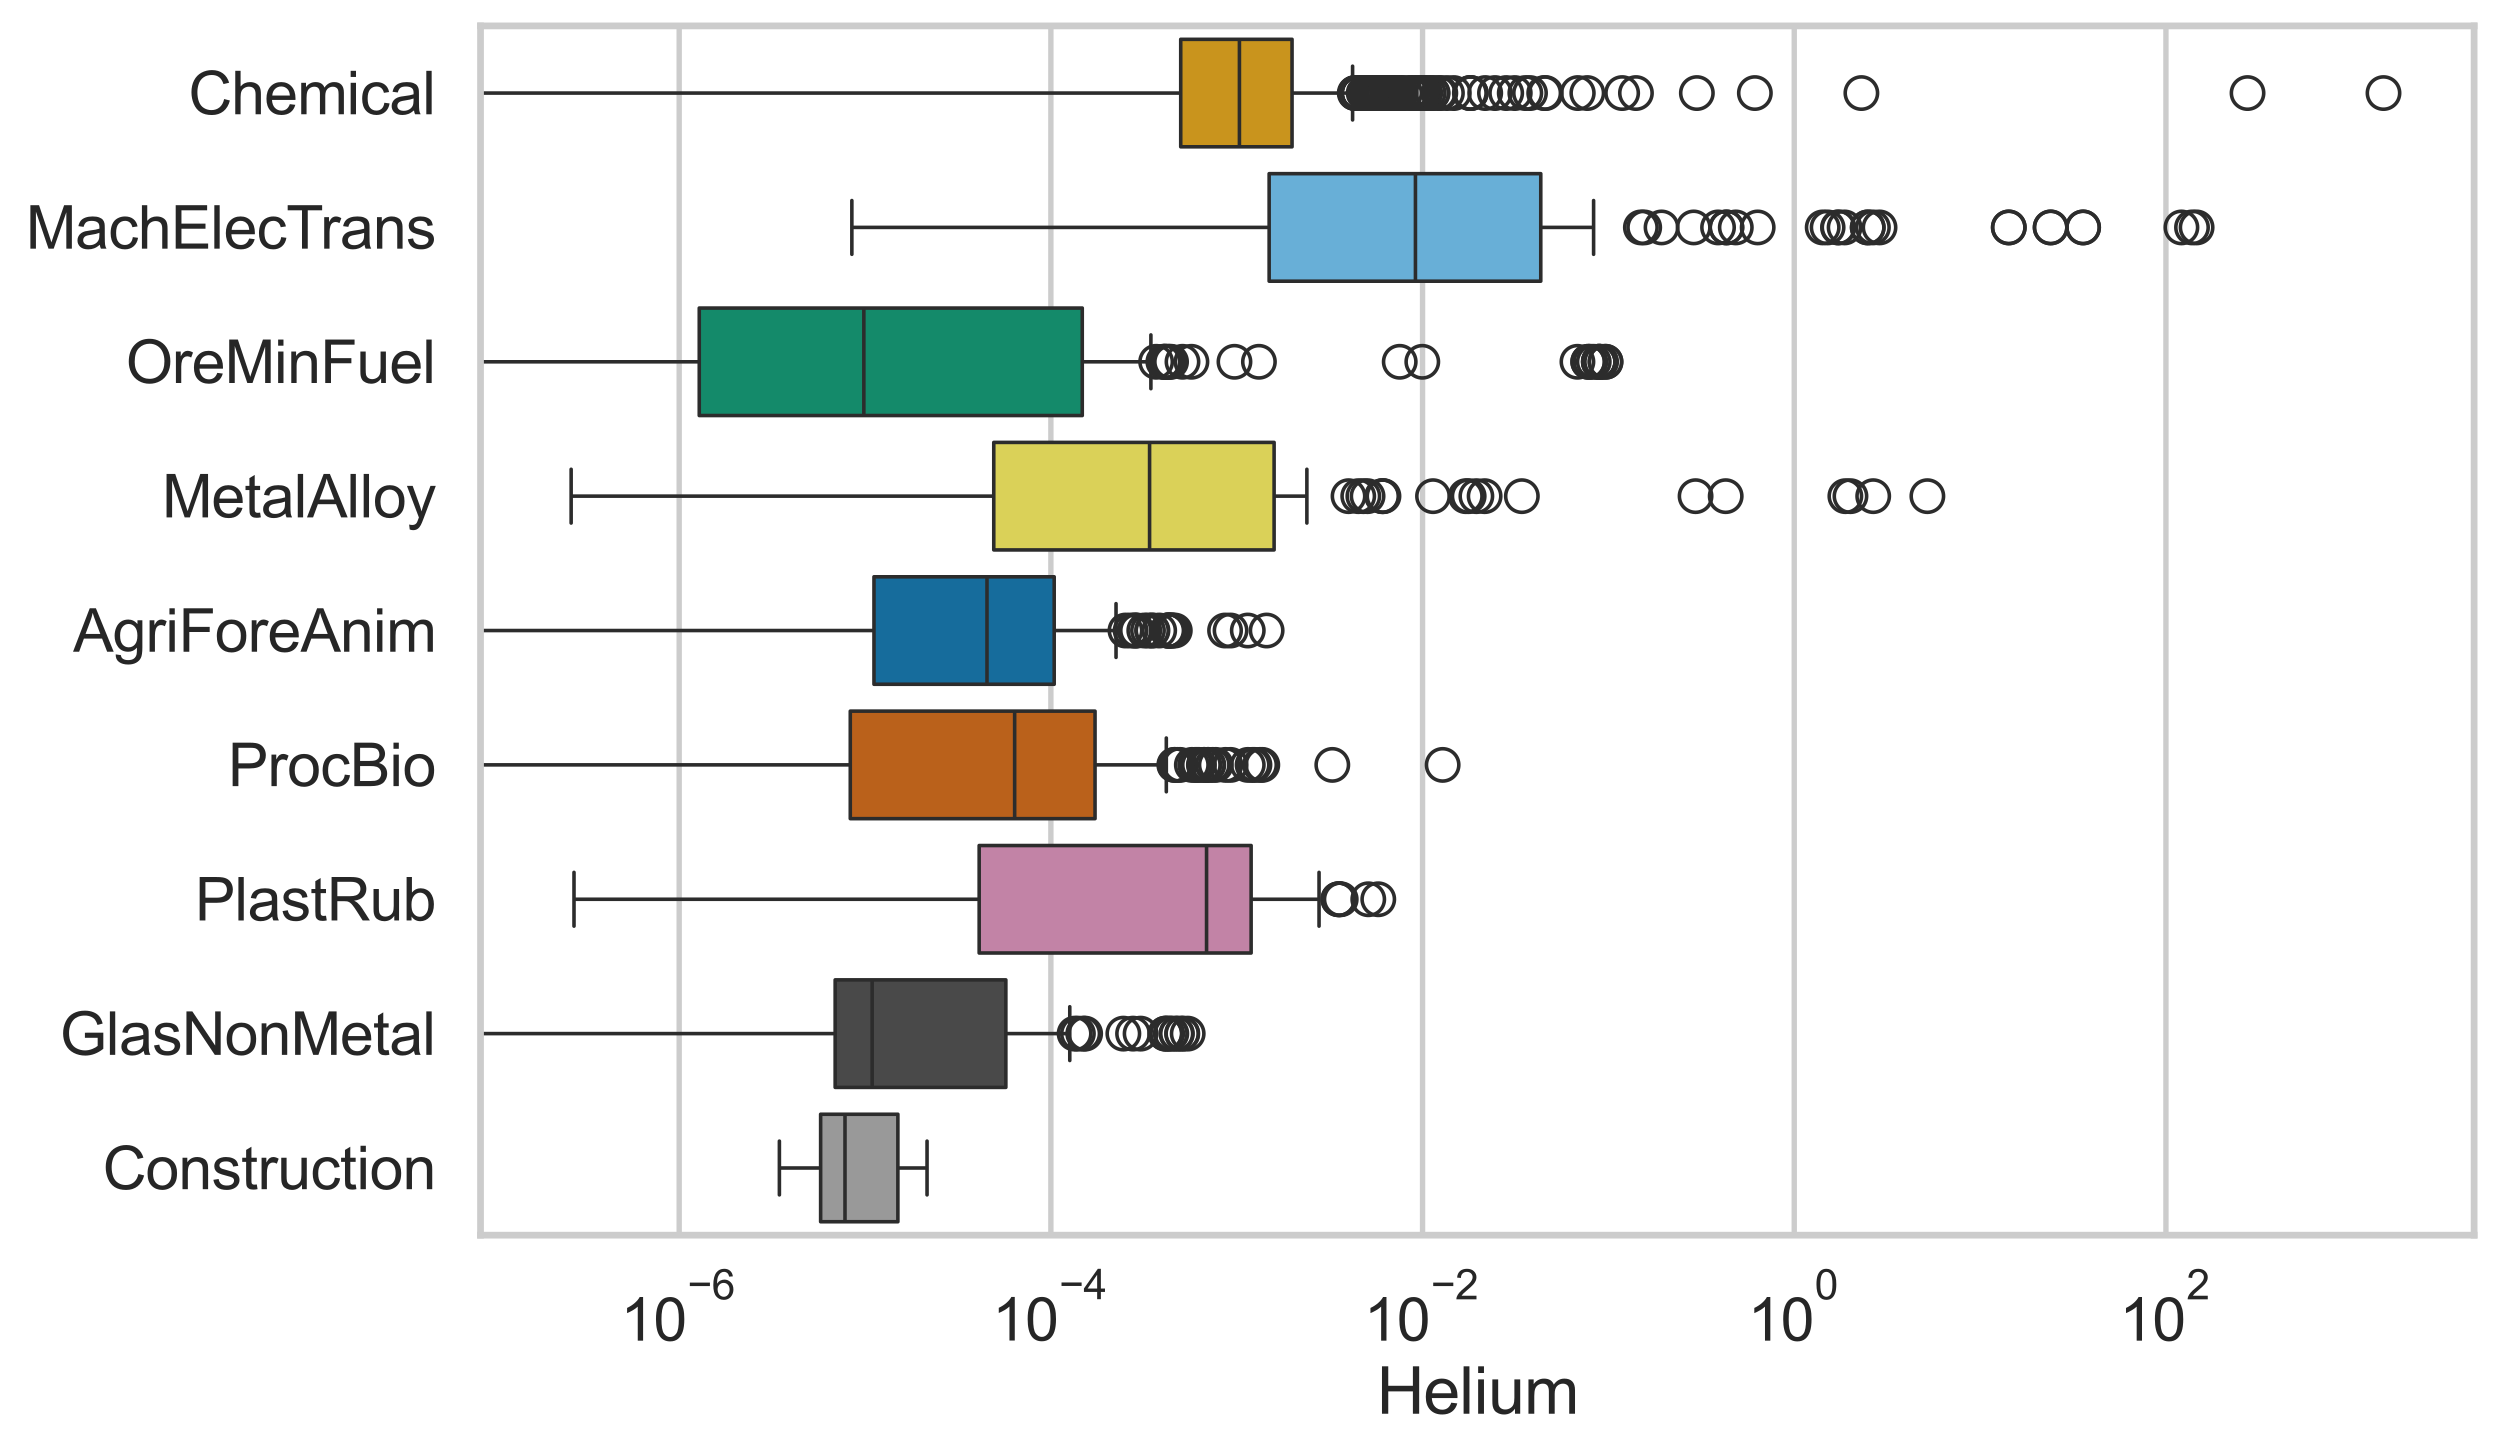 <?xml version="1.0" encoding="utf-8" standalone="no"?>
<!DOCTYPE svg PUBLIC "-//W3C//DTD SVG 1.1//EN"
  "http://www.w3.org/Graphics/SVG/1.1/DTD/svg11.dtd">
<svg xmlns:xlink="http://www.w3.org/1999/xlink" width="695.577pt" height="404.121pt" viewBox="0 0 695.577 404.121" xmlns="http://www.w3.org/2000/svg" version="1.1">
 <defs>
  <style type="text/css">*{stroke-linejoin: round; stroke-linecap: butt}</style>
 </defs>
 <g id="figure_1">
  <g id="patch_1">
   <path d="M 0 404.121 
L 695.577 404.121 
L 695.577 0 
L 0 0 
z
" style="fill: #ffffff"/>
  </g>
  <g id="axes_1">
   <g id="patch_2">
    <path d="M 133.697 343.665 
L 688.377 343.665 
L 688.377 7.2 
L 133.697 7.2 
z
" style="fill: #ffffff"/>
   </g>
   <g id="matplotlib.axis_1">
    <g id="xtick_1">
     <g id="line2d_1">
      <path d="M 188.969 343.665 
L 188.969 7.2 
" clip-path="url(#p5f03495943)" style="fill: none; stroke: #cccccc; stroke-width: 1.5; stroke-linecap: round"/>
     </g>
     <g id="text_1">
      <!-- $\mathdefault{10^{-6}}$ -->
      <g style="fill: #262626" transform="translate(172.634 373.18) scale(0.165 -0.165)">
       <defs>
        <path id="ArialMT-31" d="M 2384 0 
L 1822 0 
L 1822 3584 
Q 1619 3391 1289 3197 
Q 959 3003 697 2906 
L 697 3450 
Q 1169 3672 1522 3987 
Q 1875 4303 2022 4600 
L 2384 4600 
L 2384 0 
z
" transform="scale(0.016)"/>
        <path id="ArialMT-30" d="M 266 2259 
Q 266 3072 433 3567 
Q 600 4063 929 4331 
Q 1259 4600 1759 4600 
Q 2128 4600 2406 4451 
Q 2684 4303 2865 4023 
Q 3047 3744 3150 3342 
Q 3253 2941 3253 2259 
Q 3253 1453 3087 958 
Q 2922 463 2592 192 
Q 2263 -78 1759 -78 
Q 1097 -78 719 397 
Q 266 969 266 2259 
z
M 844 2259 
Q 844 1131 1108 757 
Q 1372 384 1759 384 
Q 2147 384 2411 759 
Q 2675 1134 2675 2259 
Q 2675 3391 2411 3762 
Q 2147 4134 1753 4134 
Q 1366 4134 1134 3806 
Q 844 3388 844 2259 
z
" transform="scale(0.016)"/>
        <path id="ArialMT-2212" d="M 3381 1997 
L 356 1997 
L 356 2522 
L 3381 2522 
L 3381 1997 
z
" transform="scale(0.016)"/>
        <path id="ArialMT-36" d="M 3184 3459 
L 2625 3416 
Q 2550 3747 2413 3897 
Q 2184 4138 1850 4138 
Q 1581 4138 1378 3988 
Q 1113 3794 959 3422 
Q 806 3050 800 2363 
Q 1003 2672 1297 2822 
Q 1591 2972 1913 2972 
Q 2475 2972 2870 2558 
Q 3266 2144 3266 1488 
Q 3266 1056 3080 686 
Q 2894 316 2569 119 
Q 2244 -78 1831 -78 
Q 1128 -78 684 439 
Q 241 956 241 2144 
Q 241 3472 731 4075 
Q 1159 4600 1884 4600 
Q 2425 4600 2770 4297 
Q 3116 3994 3184 3459 
z
M 888 1484 
Q 888 1194 1011 928 
Q 1134 663 1356 523 
Q 1578 384 1822 384 
Q 2178 384 2434 671 
Q 2691 959 2691 1453 
Q 2691 1928 2437 2201 
Q 2184 2475 1800 2475 
Q 1419 2475 1153 2201 
Q 888 1928 888 1484 
z
" transform="scale(0.016)"/>
       </defs>
       <use xlink:href="#ArialMT-31" transform="translate(0 0.994)"/>
       <use xlink:href="#ArialMT-30" transform="translate(55.615 0.994)"/>
       <use xlink:href="#ArialMT-2212" transform="translate(112.973 70.688) scale(0.7)"/>
       <use xlink:href="#ArialMT-36" transform="translate(153.852 70.688) scale(0.7)"/>
      </g>
     </g>
    </g>
    <g id="xtick_2">
     <g id="line2d_2">
      <path d="M 292.384 343.665 
L 292.384 7.2 
" clip-path="url(#p5f03495943)" style="fill: none; stroke: #cccccc; stroke-width: 1.5; stroke-linecap: round"/>
     </g>
     <g id="text_2">
      <!-- $\mathdefault{10^{-4}}$ -->
      <g style="fill: #262626" transform="translate(276.049 373.015) scale(0.165 -0.165)">
       <defs>
        <path id="ArialMT-34" d="M 2069 0 
L 2069 1097 
L 81 1097 
L 81 1613 
L 2172 4581 
L 2631 4581 
L 2631 1613 
L 3250 1613 
L 3250 1097 
L 2631 1097 
L 2631 0 
L 2069 0 
z
M 2069 1613 
L 2069 3678 
L 634 1613 
L 2069 1613 
z
" transform="scale(0.016)"/>
       </defs>
       <use xlink:href="#ArialMT-31" transform="translate(0 0.202)"/>
       <use xlink:href="#ArialMT-30" transform="translate(55.615 0.202)"/>
       <use xlink:href="#ArialMT-2212" transform="translate(112.973 69.895) scale(0.7)"/>
       <use xlink:href="#ArialMT-34" transform="translate(153.852 69.895) scale(0.7)"/>
      </g>
     </g>
    </g>
    <g id="xtick_3">
     <g id="line2d_3">
      <path d="M 395.8 343.665 
L 395.8 7.2 
" clip-path="url(#p5f03495943)" style="fill: none; stroke: #cccccc; stroke-width: 1.5; stroke-linecap: round"/>
     </g>
     <g id="text_3">
      <!-- $\mathdefault{10^{-2}}$ -->
      <g style="fill: #262626" transform="translate(379.465 373.18) scale(0.165 -0.165)">
       <defs>
        <path id="ArialMT-32" d="M 3222 541 
L 3222 0 
L 194 0 
Q 188 203 259 391 
Q 375 700 629 1000 
Q 884 1300 1366 1694 
Q 2113 2306 2375 2664 
Q 2638 3022 2638 3341 
Q 2638 3675 2398 3904 
Q 2159 4134 1775 4134 
Q 1369 4134 1125 3890 
Q 881 3647 878 3216 
L 300 3275 
Q 359 3922 746 4261 
Q 1134 4600 1788 4600 
Q 2447 4600 2831 4234 
Q 3216 3869 3216 3328 
Q 3216 3053 3103 2787 
Q 2991 2522 2730 2228 
Q 2469 1934 1863 1422 
Q 1356 997 1212 845 
Q 1069 694 975 541 
L 3222 541 
z
" transform="scale(0.016)"/>
       </defs>
       <use xlink:href="#ArialMT-31" transform="translate(0 0.994)"/>
       <use xlink:href="#ArialMT-30" transform="translate(55.615 0.994)"/>
       <use xlink:href="#ArialMT-2212" transform="translate(112.973 70.688) scale(0.7)"/>
       <use xlink:href="#ArialMT-32" transform="translate(153.852 70.688) scale(0.7)"/>
      </g>
     </g>
    </g>
    <g id="xtick_4">
     <g id="line2d_4">
      <path d="M 499.215 343.665 
L 499.215 7.2 
" clip-path="url(#p5f03495943)" style="fill: none; stroke: #cccccc; stroke-width: 1.5; stroke-linecap: round"/>
     </g>
     <g id="text_4">
      <!-- $\mathdefault{10^{0}}$ -->
      <g style="fill: #262626" transform="translate(486.263 373.18) scale(0.165 -0.165)">
       <use xlink:href="#ArialMT-31" transform="translate(0 0.994)"/>
       <use xlink:href="#ArialMT-30" transform="translate(55.615 0.994)"/>
       <use xlink:href="#ArialMT-30" transform="translate(112.973 70.688) scale(0.7)"/>
      </g>
     </g>
    </g>
    <g id="xtick_5">
     <g id="line2d_5">
      <path d="M 602.631 343.665 
L 602.631 7.2 
" clip-path="url(#p5f03495943)" style="fill: none; stroke: #cccccc; stroke-width: 1.5; stroke-linecap: round"/>
     </g>
     <g id="text_5">
      <!-- $\mathdefault{10^{2}}$ -->
      <g style="fill: #262626" transform="translate(589.678 373.18) scale(0.165 -0.165)">
       <use xlink:href="#ArialMT-31" transform="translate(0 0.994)"/>
       <use xlink:href="#ArialMT-30" transform="translate(55.615 0.994)"/>
       <use xlink:href="#ArialMT-32" transform="translate(112.973 70.688) scale(0.7)"/>
      </g>
     </g>
    </g>
    <g id="text_6">
     <!-- Helium -->
     <g style="fill: #262626" transform="translate(383.031 393.344) scale(0.18 -0.18)">
      <defs>
       <path id="ArialMT-48" d="M 513 0 
L 513 4581 
L 1119 4581 
L 1119 2700 
L 3500 2700 
L 3500 4581 
L 4106 4581 
L 4106 0 
L 3500 0 
L 3500 2159 
L 1119 2159 
L 1119 0 
L 513 0 
z
" transform="scale(0.016)"/>
       <path id="ArialMT-65" d="M 2694 1069 
L 3275 997 
Q 3138 488 2766 206 
Q 2394 -75 1816 -75 
Q 1088 -75 661 373 
Q 234 822 234 1631 
Q 234 2469 665 2931 
Q 1097 3394 1784 3394 
Q 2450 3394 2872 2941 
Q 3294 2488 3294 1666 
Q 3294 1616 3291 1516 
L 816 1516 
Q 847 969 1125 678 
Q 1403 388 1819 388 
Q 2128 388 2347 550 
Q 2566 713 2694 1069 
z
M 847 1978 
L 2700 1978 
Q 2663 2397 2488 2606 
Q 2219 2931 1791 2931 
Q 1403 2931 1139 2672 
Q 875 2413 847 1978 
z
" transform="scale(0.016)"/>
       <path id="ArialMT-6c" d="M 409 0 
L 409 4581 
L 972 4581 
L 972 0 
L 409 0 
z
" transform="scale(0.016)"/>
       <path id="ArialMT-69" d="M 425 3934 
L 425 4581 
L 988 4581 
L 988 3934 
L 425 3934 
z
M 425 0 
L 425 3319 
L 988 3319 
L 988 0 
L 425 0 
z
" transform="scale(0.016)"/>
       <path id="ArialMT-75" d="M 2597 0 
L 2597 488 
Q 2209 -75 1544 -75 
Q 1250 -75 995 37 
Q 741 150 617 320 
Q 494 491 444 738 
Q 409 903 409 1263 
L 409 3319 
L 972 3319 
L 972 1478 
Q 972 1038 1006 884 
Q 1059 663 1231 536 
Q 1403 409 1656 409 
Q 1909 409 2131 539 
Q 2353 669 2445 892 
Q 2538 1116 2538 1541 
L 2538 3319 
L 3100 3319 
L 3100 0 
L 2597 0 
z
" transform="scale(0.016)"/>
       <path id="ArialMT-6d" d="M 422 0 
L 422 3319 
L 925 3319 
L 925 2853 
Q 1081 3097 1340 3245 
Q 1600 3394 1931 3394 
Q 2300 3394 2536 3241 
Q 2772 3088 2869 2813 
Q 3263 3394 3894 3394 
Q 4388 3394 4653 3120 
Q 4919 2847 4919 2278 
L 4919 0 
L 4359 0 
L 4359 2091 
Q 4359 2428 4304 2576 
Q 4250 2725 4106 2815 
Q 3963 2906 3769 2906 
Q 3419 2906 3187 2673 
Q 2956 2441 2956 1928 
L 2956 0 
L 2394 0 
L 2394 2156 
Q 2394 2531 2256 2718 
Q 2119 2906 1806 2906 
Q 1569 2906 1367 2781 
Q 1166 2656 1075 2415 
Q 984 2175 984 1722 
L 984 0 
L 422 0 
z
" transform="scale(0.016)"/>
      </defs>
      <use xlink:href="#ArialMT-48"/>
      <use xlink:href="#ArialMT-65" transform="translate(72.217 0)"/>
      <use xlink:href="#ArialMT-6c" transform="translate(127.832 0)"/>
      <use xlink:href="#ArialMT-69" transform="translate(150.049 0)"/>
      <use xlink:href="#ArialMT-75" transform="translate(172.266 0)"/>
      <use xlink:href="#ArialMT-6d" transform="translate(227.881 0)"/>
     </g>
    </g>
   </g>
   <g id="matplotlib.axis_2">
    <g id="ytick_1">
     <g id="text_7">
      <!-- Chemical -->
      <g style="fill: #262626" transform="translate(52.428 31.798) scale(0.165 -0.165)">
       <defs>
        <path id="ArialMT-43" d="M 3763 1606 
L 4369 1453 
Q 4178 706 3683 314 
Q 3188 -78 2472 -78 
Q 1731 -78 1267 223 
Q 803 525 561 1097 
Q 319 1669 319 2325 
Q 319 3041 592 3573 
Q 866 4106 1370 4382 
Q 1875 4659 2481 4659 
Q 3169 4659 3637 4309 
Q 4106 3959 4291 3325 
L 3694 3184 
Q 3534 3684 3231 3912 
Q 2928 4141 2469 4141 
Q 1941 4141 1586 3887 
Q 1231 3634 1087 3207 
Q 944 2781 944 2328 
Q 944 1744 1114 1308 
Q 1284 872 1643 656 
Q 2003 441 2422 441 
Q 2931 441 3284 734 
Q 3638 1028 3763 1606 
z
" transform="scale(0.016)"/>
        <path id="ArialMT-68" d="M 422 0 
L 422 4581 
L 984 4581 
L 984 2938 
Q 1378 3394 1978 3394 
Q 2347 3394 2619 3248 
Q 2891 3103 3008 2847 
Q 3125 2591 3125 2103 
L 3125 0 
L 2563 0 
L 2563 2103 
Q 2563 2525 2380 2717 
Q 2197 2909 1863 2909 
Q 1613 2909 1392 2779 
Q 1172 2650 1078 2428 
Q 984 2206 984 1816 
L 984 0 
L 422 0 
z
" transform="scale(0.016)"/>
        <path id="ArialMT-63" d="M 2588 1216 
L 3141 1144 
Q 3050 572 2676 248 
Q 2303 -75 1759 -75 
Q 1078 -75 664 370 
Q 250 816 250 1647 
Q 250 2184 428 2587 
Q 606 2991 970 3192 
Q 1334 3394 1763 3394 
Q 2303 3394 2647 3120 
Q 2991 2847 3088 2344 
L 2541 2259 
Q 2463 2594 2264 2762 
Q 2066 2931 1784 2931 
Q 1359 2931 1093 2626 
Q 828 2322 828 1663 
Q 828 994 1084 691 
Q 1341 388 1753 388 
Q 2084 388 2306 591 
Q 2528 794 2588 1216 
z
" transform="scale(0.016)"/>
        <path id="ArialMT-61" d="M 2588 409 
Q 2275 144 1986 34 
Q 1697 -75 1366 -75 
Q 819 -75 525 192 
Q 231 459 231 875 
Q 231 1119 342 1320 
Q 453 1522 633 1644 
Q 813 1766 1038 1828 
Q 1203 1872 1538 1913 
Q 2219 1994 2541 2106 
Q 2544 2222 2544 2253 
Q 2544 2597 2384 2738 
Q 2169 2928 1744 2928 
Q 1347 2928 1158 2789 
Q 969 2650 878 2297 
L 328 2372 
Q 403 2725 575 2942 
Q 747 3159 1072 3276 
Q 1397 3394 1825 3394 
Q 2250 3394 2515 3294 
Q 2781 3194 2906 3042 
Q 3031 2891 3081 2659 
Q 3109 2516 3109 2141 
L 3109 1391 
Q 3109 606 3145 398 
Q 3181 191 3288 0 
L 2700 0 
Q 2613 175 2588 409 
z
M 2541 1666 
Q 2234 1541 1622 1453 
Q 1275 1403 1131 1340 
Q 988 1278 909 1158 
Q 831 1038 831 891 
Q 831 666 1001 516 
Q 1172 366 1500 366 
Q 1825 366 2078 508 
Q 2331 650 2450 897 
Q 2541 1088 2541 1459 
L 2541 1666 
z
" transform="scale(0.016)"/>
       </defs>
       <use xlink:href="#ArialMT-43"/>
       <use xlink:href="#ArialMT-68" transform="translate(72.217 0)"/>
       <use xlink:href="#ArialMT-65" transform="translate(127.832 0)"/>
       <use xlink:href="#ArialMT-6d" transform="translate(183.447 0)"/>
       <use xlink:href="#ArialMT-69" transform="translate(266.748 0)"/>
       <use xlink:href="#ArialMT-63" transform="translate(288.965 0)"/>
       <use xlink:href="#ArialMT-61" transform="translate(338.965 0)"/>
       <use xlink:href="#ArialMT-6c" transform="translate(394.58 0)"/>
      </g>
     </g>
    </g>
    <g id="ytick_2">
     <g id="text_8">
      <!-- MachElecTrans -->
      <g style="fill: #262626" transform="translate(7.2 69.183) scale(0.165 -0.165)">
       <defs>
        <path id="ArialMT-4d" d="M 475 0 
L 475 4581 
L 1388 4581 
L 2472 1338 
Q 2622 884 2691 659 
Q 2769 909 2934 1394 
L 4031 4581 
L 4847 4581 
L 4847 0 
L 4263 0 
L 4263 3834 
L 2931 0 
L 2384 0 
L 1059 3900 
L 1059 0 
L 475 0 
z
" transform="scale(0.016)"/>
        <path id="ArialMT-45" d="M 506 0 
L 506 4581 
L 3819 4581 
L 3819 4041 
L 1113 4041 
L 1113 2638 
L 3647 2638 
L 3647 2100 
L 1113 2100 
L 1113 541 
L 3925 541 
L 3925 0 
L 506 0 
z
" transform="scale(0.016)"/>
        <path id="ArialMT-54" d="M 1659 0 
L 1659 4041 
L 150 4041 
L 150 4581 
L 3781 4581 
L 3781 4041 
L 2266 4041 
L 2266 0 
L 1659 0 
z
" transform="scale(0.016)"/>
        <path id="ArialMT-72" d="M 416 0 
L 416 3319 
L 922 3319 
L 922 2816 
Q 1116 3169 1280 3281 
Q 1444 3394 1641 3394 
Q 1925 3394 2219 3213 
L 2025 2691 
Q 1819 2813 1613 2813 
Q 1428 2813 1281 2702 
Q 1134 2591 1072 2394 
Q 978 2094 978 1738 
L 978 0 
L 416 0 
z
" transform="scale(0.016)"/>
        <path id="ArialMT-6e" d="M 422 0 
L 422 3319 
L 928 3319 
L 928 2847 
Q 1294 3394 1984 3394 
Q 2284 3394 2536 3286 
Q 2788 3178 2913 3003 
Q 3038 2828 3088 2588 
Q 3119 2431 3119 2041 
L 3119 0 
L 2556 0 
L 2556 2019 
Q 2556 2363 2490 2533 
Q 2425 2703 2258 2804 
Q 2091 2906 1866 2906 
Q 1506 2906 1245 2678 
Q 984 2450 984 1813 
L 984 0 
L 422 0 
z
" transform="scale(0.016)"/>
        <path id="ArialMT-73" d="M 197 991 
L 753 1078 
Q 800 744 1014 566 
Q 1228 388 1613 388 
Q 2000 388 2187 545 
Q 2375 703 2375 916 
Q 2375 1106 2209 1216 
Q 2094 1291 1634 1406 
Q 1016 1563 777 1677 
Q 538 1791 414 1992 
Q 291 2194 291 2438 
Q 291 2659 392 2848 
Q 494 3038 669 3163 
Q 800 3259 1026 3326 
Q 1253 3394 1513 3394 
Q 1903 3394 2198 3281 
Q 2494 3169 2634 2976 
Q 2775 2784 2828 2463 
L 2278 2388 
Q 2241 2644 2061 2787 
Q 1881 2931 1553 2931 
Q 1166 2931 1000 2803 
Q 834 2675 834 2503 
Q 834 2394 903 2306 
Q 972 2216 1119 2156 
Q 1203 2125 1616 2013 
Q 2213 1853 2448 1751 
Q 2684 1650 2818 1456 
Q 2953 1263 2953 975 
Q 2953 694 2789 445 
Q 2625 197 2315 61 
Q 2006 -75 1616 -75 
Q 969 -75 630 194 
Q 291 463 197 991 
z
" transform="scale(0.016)"/>
       </defs>
       <use xlink:href="#ArialMT-4d"/>
       <use xlink:href="#ArialMT-61" transform="translate(83.301 0)"/>
       <use xlink:href="#ArialMT-63" transform="translate(138.916 0)"/>
       <use xlink:href="#ArialMT-68" transform="translate(188.916 0)"/>
       <use xlink:href="#ArialMT-45" transform="translate(244.531 0)"/>
       <use xlink:href="#ArialMT-6c" transform="translate(311.23 0)"/>
       <use xlink:href="#ArialMT-65" transform="translate(333.447 0)"/>
       <use xlink:href="#ArialMT-63" transform="translate(389.062 0)"/>
       <use xlink:href="#ArialMT-54" transform="translate(439.062 0)"/>
       <use xlink:href="#ArialMT-72" transform="translate(496.396 0)"/>
       <use xlink:href="#ArialMT-61" transform="translate(529.697 0)"/>
       <use xlink:href="#ArialMT-6e" transform="translate(585.312 0)"/>
       <use xlink:href="#ArialMT-73" transform="translate(640.928 0)"/>
      </g>
     </g>
    </g>
    <g id="ytick_3">
     <g id="text_9">
      <!-- OreMinFuel -->
      <g style="fill: #262626" transform="translate(35.013 106.568) scale(0.165 -0.165)">
       <defs>
        <path id="ArialMT-4f" d="M 309 2231 
Q 309 3372 921 4017 
Q 1534 4663 2503 4663 
Q 3138 4663 3647 4359 
Q 4156 4056 4423 3514 
Q 4691 2972 4691 2284 
Q 4691 1588 4409 1038 
Q 4128 488 3612 205 
Q 3097 -78 2500 -78 
Q 1853 -78 1343 234 
Q 834 547 571 1087 
Q 309 1628 309 2231 
z
M 934 2222 
Q 934 1394 1379 917 
Q 1825 441 2497 441 
Q 3181 441 3623 922 
Q 4066 1403 4066 2288 
Q 4066 2847 3877 3264 
Q 3688 3681 3323 3911 
Q 2959 4141 2506 4141 
Q 1863 4141 1398 3698 
Q 934 3256 934 2222 
z
" transform="scale(0.016)"/>
        <path id="ArialMT-46" d="M 525 0 
L 525 4581 
L 3616 4581 
L 3616 4041 
L 1131 4041 
L 1131 2622 
L 3281 2622 
L 3281 2081 
L 1131 2081 
L 1131 0 
L 525 0 
z
" transform="scale(0.016)"/>
       </defs>
       <use xlink:href="#ArialMT-4f"/>
       <use xlink:href="#ArialMT-72" transform="translate(77.783 0)"/>
       <use xlink:href="#ArialMT-65" transform="translate(111.084 0)"/>
       <use xlink:href="#ArialMT-4d" transform="translate(166.699 0)"/>
       <use xlink:href="#ArialMT-69" transform="translate(250 0)"/>
       <use xlink:href="#ArialMT-6e" transform="translate(272.217 0)"/>
       <use xlink:href="#ArialMT-46" transform="translate(327.832 0)"/>
       <use xlink:href="#ArialMT-75" transform="translate(388.916 0)"/>
       <use xlink:href="#ArialMT-65" transform="translate(444.531 0)"/>
       <use xlink:href="#ArialMT-6c" transform="translate(500.146 0)"/>
      </g>
     </g>
    </g>
    <g id="ytick_4">
     <g id="text_10">
      <!-- MetalAlloy -->
      <g style="fill: #262626" transform="translate(45.088 143.953) scale(0.165 -0.165)">
       <defs>
        <path id="ArialMT-74" d="M 1650 503 
L 1731 6 
Q 1494 -44 1306 -44 
Q 1000 -44 831 53 
Q 663 150 594 308 
Q 525 466 525 972 
L 525 2881 
L 113 2881 
L 113 3319 
L 525 3319 
L 525 4141 
L 1084 4478 
L 1084 3319 
L 1650 3319 
L 1650 2881 
L 1084 2881 
L 1084 941 
Q 1084 700 1114 631 
Q 1144 563 1211 522 
Q 1278 481 1403 481 
Q 1497 481 1650 503 
z
" transform="scale(0.016)"/>
        <path id="ArialMT-41" d="M -9 0 
L 1750 4581 
L 2403 4581 
L 4278 0 
L 3588 0 
L 3053 1388 
L 1138 1388 
L 634 0 
L -9 0 
z
M 1313 1881 
L 2866 1881 
L 2388 3150 
Q 2169 3728 2063 4100 
Q 1975 3659 1816 3225 
L 1313 1881 
z
" transform="scale(0.016)"/>
        <path id="ArialMT-6f" d="M 213 1659 
Q 213 2581 725 3025 
Q 1153 3394 1769 3394 
Q 2453 3394 2887 2945 
Q 3322 2497 3322 1706 
Q 3322 1066 3130 698 
Q 2938 331 2570 128 
Q 2203 -75 1769 -75 
Q 1072 -75 642 372 
Q 213 819 213 1659 
z
M 791 1659 
Q 791 1022 1069 705 
Q 1347 388 1769 388 
Q 2188 388 2466 706 
Q 2744 1025 2744 1678 
Q 2744 2294 2464 2611 
Q 2184 2928 1769 2928 
Q 1347 2928 1069 2612 
Q 791 2297 791 1659 
z
" transform="scale(0.016)"/>
        <path id="ArialMT-79" d="M 397 -1278 
L 334 -750 
Q 519 -800 656 -800 
Q 844 -800 956 -737 
Q 1069 -675 1141 -563 
Q 1194 -478 1313 -144 
Q 1328 -97 1363 -6 
L 103 3319 
L 709 3319 
L 1400 1397 
Q 1534 1031 1641 628 
Q 1738 1016 1872 1384 
L 2581 3319 
L 3144 3319 
L 1881 -56 
Q 1678 -603 1566 -809 
Q 1416 -1088 1222 -1217 
Q 1028 -1347 759 -1347 
Q 597 -1347 397 -1278 
z
" transform="scale(0.016)"/>
       </defs>
       <use xlink:href="#ArialMT-4d"/>
       <use xlink:href="#ArialMT-65" transform="translate(83.301 0)"/>
       <use xlink:href="#ArialMT-74" transform="translate(138.916 0)"/>
       <use xlink:href="#ArialMT-61" transform="translate(166.699 0)"/>
       <use xlink:href="#ArialMT-6c" transform="translate(222.314 0)"/>
       <use xlink:href="#ArialMT-41" transform="translate(244.531 0)"/>
       <use xlink:href="#ArialMT-6c" transform="translate(311.23 0)"/>
       <use xlink:href="#ArialMT-6c" transform="translate(333.447 0)"/>
       <use xlink:href="#ArialMT-6f" transform="translate(355.664 0)"/>
       <use xlink:href="#ArialMT-79" transform="translate(411.279 0)"/>
      </g>
     </g>
    </g>
    <g id="ytick_5">
     <g id="text_11">
      <!-- AgriForeAnim -->
      <g style="fill: #262626" transform="translate(20.341 181.337) scale(0.165 -0.165)">
       <defs>
        <path id="ArialMT-67" d="M 319 -275 
L 866 -356 
Q 900 -609 1056 -725 
Q 1266 -881 1628 -881 
Q 2019 -881 2231 -725 
Q 2444 -569 2519 -288 
Q 2563 -116 2559 434 
Q 2191 0 1641 0 
Q 956 0 581 494 
Q 206 988 206 1678 
Q 206 2153 378 2554 
Q 550 2956 876 3175 
Q 1203 3394 1644 3394 
Q 2231 3394 2613 2919 
L 2613 3319 
L 3131 3319 
L 3131 450 
Q 3131 -325 2973 -648 
Q 2816 -972 2473 -1159 
Q 2131 -1347 1631 -1347 
Q 1038 -1347 672 -1080 
Q 306 -813 319 -275 
z
M 784 1719 
Q 784 1066 1043 766 
Q 1303 466 1694 466 
Q 2081 466 2343 764 
Q 2606 1063 2606 1700 
Q 2606 2309 2336 2618 
Q 2066 2928 1684 2928 
Q 1309 2928 1046 2623 
Q 784 2319 784 1719 
z
" transform="scale(0.016)"/>
       </defs>
       <use xlink:href="#ArialMT-41"/>
       <use xlink:href="#ArialMT-67" transform="translate(66.699 0)"/>
       <use xlink:href="#ArialMT-72" transform="translate(122.314 0)"/>
       <use xlink:href="#ArialMT-69" transform="translate(155.615 0)"/>
       <use xlink:href="#ArialMT-46" transform="translate(177.832 0)"/>
       <use xlink:href="#ArialMT-6f" transform="translate(238.916 0)"/>
       <use xlink:href="#ArialMT-72" transform="translate(294.531 0)"/>
       <use xlink:href="#ArialMT-65" transform="translate(327.832 0)"/>
       <use xlink:href="#ArialMT-41" transform="translate(383.447 0)"/>
       <use xlink:href="#ArialMT-6e" transform="translate(450.146 0)"/>
       <use xlink:href="#ArialMT-69" transform="translate(505.762 0)"/>
       <use xlink:href="#ArialMT-6d" transform="translate(527.979 0)"/>
      </g>
     </g>
    </g>
    <g id="ytick_6">
     <g id="text_12">
      <!-- ProcBio -->
      <g style="fill: #262626" transform="translate(63.424 218.722) scale(0.165 -0.165)">
       <defs>
        <path id="ArialMT-50" d="M 494 0 
L 494 4581 
L 2222 4581 
Q 2678 4581 2919 4538 
Q 3256 4481 3484 4323 
Q 3713 4166 3852 3881 
Q 3991 3597 3991 3256 
Q 3991 2672 3619 2267 
Q 3247 1863 2275 1863 
L 1100 1863 
L 1100 0 
L 494 0 
z
M 1100 2403 
L 2284 2403 
Q 2872 2403 3119 2622 
Q 3366 2841 3366 3238 
Q 3366 3525 3220 3729 
Q 3075 3934 2838 4000 
Q 2684 4041 2272 4041 
L 1100 4041 
L 1100 2403 
z
" transform="scale(0.016)"/>
        <path id="ArialMT-42" d="M 469 0 
L 469 4581 
L 2188 4581 
Q 2713 4581 3030 4442 
Q 3347 4303 3526 4014 
Q 3706 3725 3706 3409 
Q 3706 3116 3547 2856 
Q 3388 2597 3066 2438 
Q 3481 2316 3704 2022 
Q 3928 1728 3928 1328 
Q 3928 1006 3792 729 
Q 3656 453 3456 303 
Q 3256 153 2954 76 
Q 2653 0 2216 0 
L 469 0 
z
M 1075 2656 
L 2066 2656 
Q 2469 2656 2644 2709 
Q 2875 2778 2992 2937 
Q 3109 3097 3109 3338 
Q 3109 3566 3000 3739 
Q 2891 3913 2687 3977 
Q 2484 4041 1991 4041 
L 1075 4041 
L 1075 2656 
z
M 1075 541 
L 2216 541 
Q 2509 541 2628 563 
Q 2838 600 2978 687 
Q 3119 775 3209 942 
Q 3300 1109 3300 1328 
Q 3300 1584 3169 1773 
Q 3038 1963 2805 2039 
Q 2572 2116 2134 2116 
L 1075 2116 
L 1075 541 
z
" transform="scale(0.016)"/>
       </defs>
       <use xlink:href="#ArialMT-50"/>
       <use xlink:href="#ArialMT-72" transform="translate(66.699 0)"/>
       <use xlink:href="#ArialMT-6f" transform="translate(100 0)"/>
       <use xlink:href="#ArialMT-63" transform="translate(155.615 0)"/>
       <use xlink:href="#ArialMT-42" transform="translate(205.615 0)"/>
       <use xlink:href="#ArialMT-69" transform="translate(272.314 0)"/>
       <use xlink:href="#ArialMT-6f" transform="translate(294.531 0)"/>
      </g>
     </g>
    </g>
    <g id="ytick_7">
     <g id="text_13">
      <!-- PlastRub -->
      <g style="fill: #262626" transform="translate(54.248 256.107) scale(0.165 -0.165)">
       <defs>
        <path id="ArialMT-52" d="M 503 0 
L 503 4581 
L 2534 4581 
Q 3147 4581 3465 4457 
Q 3784 4334 3975 4021 
Q 4166 3709 4166 3331 
Q 4166 2844 3850 2509 
Q 3534 2175 2875 2084 
Q 3116 1969 3241 1856 
Q 3506 1613 3744 1247 
L 4541 0 
L 3778 0 
L 3172 953 
Q 2906 1366 2734 1584 
Q 2563 1803 2427 1890 
Q 2291 1978 2150 2013 
Q 2047 2034 1813 2034 
L 1109 2034 
L 1109 0 
L 503 0 
z
M 1109 2559 
L 2413 2559 
Q 2828 2559 3062 2645 
Q 3297 2731 3419 2920 
Q 3541 3109 3541 3331 
Q 3541 3656 3305 3865 
Q 3069 4075 2559 4075 
L 1109 4075 
L 1109 2559 
z
" transform="scale(0.016)"/>
        <path id="ArialMT-62" d="M 941 0 
L 419 0 
L 419 4581 
L 981 4581 
L 981 2947 
Q 1338 3394 1891 3394 
Q 2197 3394 2470 3270 
Q 2744 3147 2920 2923 
Q 3097 2700 3197 2384 
Q 3297 2069 3297 1709 
Q 3297 856 2875 390 
Q 2453 -75 1863 -75 
Q 1275 -75 941 416 
L 941 0 
z
M 934 1684 
Q 934 1088 1097 822 
Q 1363 388 1816 388 
Q 2184 388 2453 708 
Q 2722 1028 2722 1663 
Q 2722 2313 2464 2622 
Q 2206 2931 1841 2931 
Q 1472 2931 1203 2611 
Q 934 2291 934 1684 
z
" transform="scale(0.016)"/>
       </defs>
       <use xlink:href="#ArialMT-50"/>
       <use xlink:href="#ArialMT-6c" transform="translate(66.699 0)"/>
       <use xlink:href="#ArialMT-61" transform="translate(88.916 0)"/>
       <use xlink:href="#ArialMT-73" transform="translate(144.531 0)"/>
       <use xlink:href="#ArialMT-74" transform="translate(194.531 0)"/>
       <use xlink:href="#ArialMT-52" transform="translate(222.314 0)"/>
       <use xlink:href="#ArialMT-75" transform="translate(294.531 0)"/>
       <use xlink:href="#ArialMT-62" transform="translate(350.146 0)"/>
      </g>
     </g>
    </g>
    <g id="ytick_8">
     <g id="text_14">
      <!-- GlasNonMetal -->
      <g style="fill: #262626" transform="translate(16.659 293.492) scale(0.165 -0.165)">
       <defs>
        <path id="ArialMT-47" d="M 2638 1797 
L 2638 2334 
L 4578 2338 
L 4578 638 
Q 4131 281 3656 101 
Q 3181 -78 2681 -78 
Q 2006 -78 1454 211 
Q 903 500 622 1047 
Q 341 1594 341 2269 
Q 341 2938 620 3517 
Q 900 4097 1425 4378 
Q 1950 4659 2634 4659 
Q 3131 4659 3532 4498 
Q 3934 4338 4162 4050 
Q 4391 3763 4509 3300 
L 3963 3150 
Q 3859 3500 3706 3700 
Q 3553 3900 3268 4020 
Q 2984 4141 2638 4141 
Q 2222 4141 1919 4014 
Q 1616 3888 1430 3681 
Q 1244 3475 1141 3228 
Q 966 2803 966 2306 
Q 966 1694 1177 1281 
Q 1388 869 1791 669 
Q 2194 469 2647 469 
Q 3041 469 3416 620 
Q 3791 772 3984 944 
L 3984 1797 
L 2638 1797 
z
" transform="scale(0.016)"/>
        <path id="ArialMT-4e" d="M 488 0 
L 488 4581 
L 1109 4581 
L 3516 984 
L 3516 4581 
L 4097 4581 
L 4097 0 
L 3475 0 
L 1069 3600 
L 1069 0 
L 488 0 
z
" transform="scale(0.016)"/>
       </defs>
       <use xlink:href="#ArialMT-47"/>
       <use xlink:href="#ArialMT-6c" transform="translate(77.783 0)"/>
       <use xlink:href="#ArialMT-61" transform="translate(100 0)"/>
       <use xlink:href="#ArialMT-73" transform="translate(155.615 0)"/>
       <use xlink:href="#ArialMT-4e" transform="translate(205.615 0)"/>
       <use xlink:href="#ArialMT-6f" transform="translate(277.832 0)"/>
       <use xlink:href="#ArialMT-6e" transform="translate(333.447 0)"/>
       <use xlink:href="#ArialMT-4d" transform="translate(389.062 0)"/>
       <use xlink:href="#ArialMT-65" transform="translate(472.363 0)"/>
       <use xlink:href="#ArialMT-74" transform="translate(527.979 0)"/>
       <use xlink:href="#ArialMT-61" transform="translate(555.762 0)"/>
       <use xlink:href="#ArialMT-6c" transform="translate(611.377 0)"/>
      </g>
     </g>
    </g>
    <g id="ytick_9">
     <g id="text_15">
      <!-- Construction -->
      <g style="fill: #262626" transform="translate(28.575 330.877) scale(0.165 -0.165)">
       <use xlink:href="#ArialMT-43"/>
       <use xlink:href="#ArialMT-6f" transform="translate(72.217 0)"/>
       <use xlink:href="#ArialMT-6e" transform="translate(127.832 0)"/>
       <use xlink:href="#ArialMT-73" transform="translate(183.447 0)"/>
       <use xlink:href="#ArialMT-74" transform="translate(233.447 0)"/>
       <use xlink:href="#ArialMT-72" transform="translate(261.23 0)"/>
       <use xlink:href="#ArialMT-75" transform="translate(294.531 0)"/>
       <use xlink:href="#ArialMT-63" transform="translate(350.146 0)"/>
       <use xlink:href="#ArialMT-74" transform="translate(400.146 0)"/>
       <use xlink:href="#ArialMT-69" transform="translate(427.93 0)"/>
       <use xlink:href="#ArialMT-6f" transform="translate(450.146 0)"/>
       <use xlink:href="#ArialMT-6e" transform="translate(505.762 0)"/>
      </g>
     </g>
    </g>
   </g>
   <g id="patch_3">
    <path d="M 328.515 10.938 
L 328.515 40.846 
L 359.487 40.846 
L 359.487 10.938 
L 328.515 10.938 
z
" clip-path="url(#p5f03495943)" style="fill: #c9941d; stroke: #2c2c2c; stroke-linejoin: miter"/>
   </g>
   <g id="line2d_6">
    <path d="M 328.515 25.892 
L -1 25.892 
" clip-path="url(#p5f03495943)" style="fill: none; stroke: #2c2c2c"/>
   </g>
   <g id="line2d_7">
    <path d="M 359.487 25.892 
L 376.332 25.892 
" clip-path="url(#p5f03495943)" style="fill: none; stroke: #2c2c2c"/>
   </g>
   <g id="line2d_8">
    <path clip-path="url(#p5f03495943)" style="fill: none; stroke: #2c2c2c; stroke-linecap: round"/>
   </g>
   <g id="line2d_9">
    <path d="M 376.332 18.415 
L 376.332 33.369 
" clip-path="url(#p5f03495943)" style="fill: none; stroke: #2c2c2c; stroke-linecap: round"/>
   </g>
   <g id="line2d_10">
    <defs>
     <path id="m701f494923" d="M 0 4.5 
C 1.193 4.5 2.338 4.026 3.182 3.182 
C 4.026 2.338 4.5 1.193 4.5 0 
C 4.5 -1.193 4.026 -2.338 3.182 -3.182 
C 2.338 -4.026 1.193 -4.5 0 -4.5 
C -1.193 -4.5 -2.338 -4.026 -3.182 -3.182 
C -4.026 -2.338 -4.5 -1.193 -4.5 0 
C -4.5 1.193 -4.026 2.338 -3.182 3.182 
C -2.338 4.026 -1.193 4.5 0 4.5 
z
" style="stroke: #2c2c2c"/>
    </defs>
    <g clip-path="url(#p5f03495943)">
     <use xlink:href="#m701f494923" x="384.971" y="25.892" style="fill-opacity: 0; stroke: #2c2c2c"/>
     <use xlink:href="#m701f494923" x="381.407" y="25.892" style="fill-opacity: 0; stroke: #2c2c2c"/>
     <use xlink:href="#m701f494923" x="441.639" y="25.892" style="fill-opacity: 0; stroke: #2c2c2c"/>
     <use xlink:href="#m701f494923" x="384.386" y="25.892" style="fill-opacity: 0; stroke: #2c2c2c"/>
     <use xlink:href="#m701f494923" x="377.925" y="25.892" style="fill-opacity: 0; stroke: #2c2c2c"/>
     <use xlink:href="#m701f494923" x="380.427" y="25.892" style="fill-opacity: 0; stroke: #2c2c2c"/>
     <use xlink:href="#m701f494923" x="377.107" y="25.892" style="fill-opacity: 0; stroke: #2c2c2c"/>
     <use xlink:href="#m701f494923" x="395.638" y="25.892" style="fill-opacity: 0; stroke: #2c2c2c"/>
     <use xlink:href="#m701f494923" x="429.65" y="25.892" style="fill-opacity: 0; stroke: #2c2c2c"/>
     <use xlink:href="#m701f494923" x="381.158" y="25.892" style="fill-opacity: 0; stroke: #2c2c2c"/>
     <use xlink:href="#m701f494923" x="389.617" y="25.892" style="fill-opacity: 0; stroke: #2c2c2c"/>
     <use xlink:href="#m701f494923" x="377.925" y="25.892" style="fill-opacity: 0; stroke: #2c2c2c"/>
     <use xlink:href="#m701f494923" x="377.925" y="25.892" style="fill-opacity: 0; stroke: #2c2c2c"/>
     <use xlink:href="#m701f494923" x="386.758" y="25.892" style="fill-opacity: 0; stroke: #2c2c2c"/>
     <use xlink:href="#m701f494923" x="392.344" y="25.892" style="fill-opacity: 0; stroke: #2c2c2c"/>
     <use xlink:href="#m701f494923" x="389.32" y="25.892" style="fill-opacity: 0; stroke: #2c2c2c"/>
     <use xlink:href="#m701f494923" x="382.049" y="25.892" style="fill-opacity: 0; stroke: #2c2c2c"/>
     <use xlink:href="#m701f494923" x="396.032" y="25.892" style="fill-opacity: 0; stroke: #2c2c2c"/>
     <use xlink:href="#m701f494923" x="625.336" y="25.892" style="fill-opacity: 0; stroke: #2c2c2c"/>
     <use xlink:href="#m701f494923" x="413.231" y="25.892" style="fill-opacity: 0; stroke: #2c2c2c"/>
     <use xlink:href="#m701f494923" x="386.031" y="25.892" style="fill-opacity: 0; stroke: #2c2c2c"/>
     <use xlink:href="#m701f494923" x="663.164" y="25.892" style="fill-opacity: 0; stroke: #2c2c2c"/>
     <use xlink:href="#m701f494923" x="380.444" y="25.892" style="fill-opacity: 0; stroke: #2c2c2c"/>
     <use xlink:href="#m701f494923" x="379.899" y="25.892" style="fill-opacity: 0; stroke: #2c2c2c"/>
     <use xlink:href="#m701f494923" x="382.985" y="25.892" style="fill-opacity: 0; stroke: #2c2c2c"/>
     <use xlink:href="#m701f494923" x="392.997" y="25.892" style="fill-opacity: 0; stroke: #2c2c2c"/>
     <use xlink:href="#m701f494923" x="517.895" y="25.892" style="fill-opacity: 0; stroke: #2c2c2c"/>
     <use xlink:href="#m701f494923" x="387.222" y="25.892" style="fill-opacity: 0; stroke: #2c2c2c"/>
     <use xlink:href="#m701f494923" x="386.947" y="25.892" style="fill-opacity: 0; stroke: #2c2c2c"/>
     <use xlink:href="#m701f494923" x="455.17" y="25.892" style="fill-opacity: 0; stroke: #2c2c2c"/>
     <use xlink:href="#m701f494923" x="472.12" y="25.892" style="fill-opacity: 0; stroke: #2c2c2c"/>
     <use xlink:href="#m701f494923" x="400.272" y="25.892" style="fill-opacity: 0; stroke: #2c2c2c"/>
     <use xlink:href="#m701f494923" x="419.07" y="25.892" style="fill-opacity: 0; stroke: #2c2c2c"/>
     <use xlink:href="#m701f494923" x="386.274" y="25.892" style="fill-opacity: 0; stroke: #2c2c2c"/>
     <use xlink:href="#m701f494923" x="386.444" y="25.892" style="fill-opacity: 0; stroke: #2c2c2c"/>
     <use xlink:href="#m701f494923" x="380.695" y="25.892" style="fill-opacity: 0; stroke: #2c2c2c"/>
     <use xlink:href="#m701f494923" x="430.035" y="25.892" style="fill-opacity: 0; stroke: #2c2c2c"/>
     <use xlink:href="#m701f494923" x="424.398" y="25.892" style="fill-opacity: 0; stroke: #2c2c2c"/>
     <use xlink:href="#m701f494923" x="395.917" y="25.892" style="fill-opacity: 0; stroke: #2c2c2c"/>
     <use xlink:href="#m701f494923" x="386.083" y="25.892" style="fill-opacity: 0; stroke: #2c2c2c"/>
     <use xlink:href="#m701f494923" x="400.739" y="25.892" style="fill-opacity: 0; stroke: #2c2c2c"/>
     <use xlink:href="#m701f494923" x="404.496" y="25.892" style="fill-opacity: 0; stroke: #2c2c2c"/>
     <use xlink:href="#m701f494923" x="394.831" y="25.892" style="fill-opacity: 0; stroke: #2c2c2c"/>
     <use xlink:href="#m701f494923" x="376.933" y="25.892" style="fill-opacity: 0; stroke: #2c2c2c"/>
     <use xlink:href="#m701f494923" x="488.257" y="25.892" style="fill-opacity: 0; stroke: #2c2c2c"/>
     <use xlink:href="#m701f494923" x="408.961" y="25.892" style="fill-opacity: 0; stroke: #2c2c2c"/>
     <use xlink:href="#m701f494923" x="379.916" y="25.892" style="fill-opacity: 0; stroke: #2c2c2c"/>
     <use xlink:href="#m701f494923" x="394.534" y="25.892" style="fill-opacity: 0; stroke: #2c2c2c"/>
     <use xlink:href="#m701f494923" x="385.032" y="25.892" style="fill-opacity: 0; stroke: #2c2c2c"/>
     <use xlink:href="#m701f494923" x="393.79" y="25.892" style="fill-opacity: 0; stroke: #2c2c2c"/>
     <use xlink:href="#m701f494923" x="383.708" y="25.892" style="fill-opacity: 0; stroke: #2c2c2c"/>
     <use xlink:href="#m701f494923" x="377.133" y="25.892" style="fill-opacity: 0; stroke: #2c2c2c"/>
     <use xlink:href="#m701f494923" x="377.221" y="25.892" style="fill-opacity: 0; stroke: #2c2c2c"/>
     <use xlink:href="#m701f494923" x="396.554" y="25.892" style="fill-opacity: 0; stroke: #2c2c2c"/>
     <use xlink:href="#m701f494923" x="392.825" y="25.892" style="fill-opacity: 0; stroke: #2c2c2c"/>
     <use xlink:href="#m701f494923" x="409.208" y="25.892" style="fill-opacity: 0; stroke: #2c2c2c"/>
     <use xlink:href="#m701f494923" x="409.193" y="25.892" style="fill-opacity: 0; stroke: #2c2c2c"/>
     <use xlink:href="#m701f494923" x="386.29" y="25.892" style="fill-opacity: 0; stroke: #2c2c2c"/>
     <use xlink:href="#m701f494923" x="387.127" y="25.892" style="fill-opacity: 0; stroke: #2c2c2c"/>
     <use xlink:href="#m701f494923" x="389.672" y="25.892" style="fill-opacity: 0; stroke: #2c2c2c"/>
     <use xlink:href="#m701f494923" x="398.49" y="25.892" style="fill-opacity: 0; stroke: #2c2c2c"/>
     <use xlink:href="#m701f494923" x="382.849" y="25.892" style="fill-opacity: 0; stroke: #2c2c2c"/>
     <use xlink:href="#m701f494923" x="383.772" y="25.892" style="fill-opacity: 0; stroke: #2c2c2c"/>
     <use xlink:href="#m701f494923" x="425.697" y="25.892" style="fill-opacity: 0; stroke: #2c2c2c"/>
     <use xlink:href="#m701f494923" x="451.33" y="25.892" style="fill-opacity: 0; stroke: #2c2c2c"/>
     <use xlink:href="#m701f494923" x="388.142" y="25.892" style="fill-opacity: 0; stroke: #2c2c2c"/>
     <use xlink:href="#m701f494923" x="383.93" y="25.892" style="fill-opacity: 0; stroke: #2c2c2c"/>
     <use xlink:href="#m701f494923" x="390.947" y="25.892" style="fill-opacity: 0; stroke: #2c2c2c"/>
     <use xlink:href="#m701f494923" x="402.578" y="25.892" style="fill-opacity: 0; stroke: #2c2c2c"/>
     <use xlink:href="#m701f494923" x="377.925" y="25.892" style="fill-opacity: 0; stroke: #2c2c2c"/>
     <use xlink:href="#m701f494923" x="379.422" y="25.892" style="fill-opacity: 0; stroke: #2c2c2c"/>
     <use xlink:href="#m701f494923" x="398.604" y="25.892" style="fill-opacity: 0; stroke: #2c2c2c"/>
     <use xlink:href="#m701f494923" x="387.4" y="25.892" style="fill-opacity: 0; stroke: #2c2c2c"/>
     <use xlink:href="#m701f494923" x="377.784" y="25.892" style="fill-opacity: 0; stroke: #2c2c2c"/>
     <use xlink:href="#m701f494923" x="380.213" y="25.892" style="fill-opacity: 0; stroke: #2c2c2c"/>
     <use xlink:href="#m701f494923" x="382.54" y="25.892" style="fill-opacity: 0; stroke: #2c2c2c"/>
     <use xlink:href="#m701f494923" x="397.51" y="25.892" style="fill-opacity: 0; stroke: #2c2c2c"/>
     <use xlink:href="#m701f494923" x="438.989" y="25.892" style="fill-opacity: 0; stroke: #2c2c2c"/>
     <use xlink:href="#m701f494923" x="415.952" y="25.892" style="fill-opacity: 0; stroke: #2c2c2c"/>
     <use xlink:href="#m701f494923" x="421.45" y="25.892" style="fill-opacity: 0; stroke: #2c2c2c"/>
    </g>
   </g>
   <g id="patch_4">
    <path d="M 353.115 48.323 
L 353.115 78.231 
L 428.69 78.231 
L 428.69 48.323 
L 353.115 48.323 
z
" clip-path="url(#p5f03495943)" style="fill: #68afd7; stroke: #2c2c2c; stroke-linejoin: miter"/>
   </g>
   <g id="line2d_11">
    <path d="M 353.115 63.277 
L 237.012 63.277 
" clip-path="url(#p5f03495943)" style="fill: none; stroke: #2c2c2c"/>
   </g>
   <g id="line2d_12">
    <path d="M 428.69 63.277 
L 443.389 63.277 
" clip-path="url(#p5f03495943)" style="fill: none; stroke: #2c2c2c"/>
   </g>
   <g id="line2d_13">
    <path d="M 237.012 55.8 
L 237.012 70.754 
" clip-path="url(#p5f03495943)" style="fill: none; stroke: #2c2c2c; stroke-linecap: round"/>
   </g>
   <g id="line2d_14">
    <path d="M 443.389 55.8 
L 443.389 70.754 
" clip-path="url(#p5f03495943)" style="fill: none; stroke: #2c2c2c; stroke-linecap: round"/>
   </g>
   <g id="line2d_15">
    <g clip-path="url(#p5f03495943)">
     <use xlink:href="#m701f494923" x="570.552" y="63.277" style="fill-opacity: 0; stroke: #2c2c2c"/>
     <use xlink:href="#m701f494923" x="480.344" y="63.277" style="fill-opacity: 0; stroke: #2c2c2c"/>
     <use xlink:href="#m701f494923" x="471.236" y="63.277" style="fill-opacity: 0; stroke: #2c2c2c"/>
     <use xlink:href="#m701f494923" x="519.661" y="63.277" style="fill-opacity: 0; stroke: #2c2c2c"/>
     <use xlink:href="#m701f494923" x="478.013" y="63.277" style="fill-opacity: 0; stroke: #2c2c2c"/>
     <use xlink:href="#m701f494923" x="482.952" y="63.277" style="fill-opacity: 0; stroke: #2c2c2c"/>
     <use xlink:href="#m701f494923" x="513.225" y="63.277" style="fill-opacity: 0; stroke: #2c2c2c"/>
     <use xlink:href="#m701f494923" x="462.286" y="63.277" style="fill-opacity: 0; stroke: #2c2c2c"/>
     <use xlink:href="#m701f494923" x="579.585" y="63.277" style="fill-opacity: 0; stroke: #2c2c2c"/>
     <use xlink:href="#m701f494923" x="511.525" y="63.277" style="fill-opacity: 0; stroke: #2c2c2c"/>
     <use xlink:href="#m701f494923" x="456.543" y="63.277" style="fill-opacity: 0; stroke: #2c2c2c"/>
     <use xlink:href="#m701f494923" x="579.584" y="63.277" style="fill-opacity: 0; stroke: #2c2c2c"/>
     <use xlink:href="#m701f494923" x="508.496" y="63.277" style="fill-opacity: 0; stroke: #2c2c2c"/>
     <use xlink:href="#m701f494923" x="511.379" y="63.277" style="fill-opacity: 0; stroke: #2c2c2c"/>
     <use xlink:href="#m701f494923" x="521.1" y="63.277" style="fill-opacity: 0; stroke: #2c2c2c"/>
     <use xlink:href="#m701f494923" x="606.939" y="63.277" style="fill-opacity: 0; stroke: #2c2c2c"/>
     <use xlink:href="#m701f494923" x="489.04" y="63.277" style="fill-opacity: 0; stroke: #2c2c2c"/>
     <use xlink:href="#m701f494923" x="558.904" y="63.277" style="fill-opacity: 0; stroke: #2c2c2c"/>
     <use xlink:href="#m701f494923" x="609.884" y="63.277" style="fill-opacity: 0; stroke: #2c2c2c"/>
     <use xlink:href="#m701f494923" x="558.904" y="63.277" style="fill-opacity: 0; stroke: #2c2c2c"/>
     <use xlink:href="#m701f494923" x="480.342" y="63.277" style="fill-opacity: 0; stroke: #2c2c2c"/>
     <use xlink:href="#m701f494923" x="519.661" y="63.277" style="fill-opacity: 0; stroke: #2c2c2c"/>
     <use xlink:href="#m701f494923" x="522.942" y="63.277" style="fill-opacity: 0; stroke: #2c2c2c"/>
     <use xlink:href="#m701f494923" x="570.552" y="63.277" style="fill-opacity: 0; stroke: #2c2c2c"/>
     <use xlink:href="#m701f494923" x="611.161" y="63.277" style="fill-opacity: 0; stroke: #2c2c2c"/>
     <use xlink:href="#m701f494923" x="507.13" y="63.277" style="fill-opacity: 0; stroke: #2c2c2c"/>
     <use xlink:href="#m701f494923" x="457.466" y="63.277" style="fill-opacity: 0; stroke: #2c2c2c"/>
    </g>
   </g>
   <g id="patch_5">
    <path d="M 194.554 85.708 
L 194.554 115.616 
L 301.12 115.616 
L 301.12 85.708 
L 194.554 85.708 
z
" clip-path="url(#p5f03495943)" style="fill: #148a6a; stroke: #2c2c2c; stroke-linejoin: miter"/>
   </g>
   <g id="line2d_16">
    <path d="M 194.554 100.662 
L -1 100.662 
" clip-path="url(#p5f03495943)" style="fill: none; stroke: #2c2c2c"/>
   </g>
   <g id="line2d_17">
    <path d="M 301.12 100.662 
L 320.214 100.662 
" clip-path="url(#p5f03495943)" style="fill: none; stroke: #2c2c2c"/>
   </g>
   <g id="line2d_18">
    <path clip-path="url(#p5f03495943)" style="fill: none; stroke: #2c2c2c; stroke-linecap: round"/>
   </g>
   <g id="line2d_19">
    <path d="M 320.214 93.185 
L 320.214 108.139 
" clip-path="url(#p5f03495943)" style="fill: none; stroke: #2c2c2c; stroke-linecap: round"/>
   </g>
   <g id="line2d_20">
    <g clip-path="url(#p5f03495943)">
     <use xlink:href="#m701f494923" x="443.431" y="100.662" style="fill-opacity: 0; stroke: #2c2c2c"/>
     <use xlink:href="#m701f494923" x="441.893" y="100.662" style="fill-opacity: 0; stroke: #2c2c2c"/>
     <use xlink:href="#m701f494923" x="444.856" y="100.662" style="fill-opacity: 0; stroke: #2c2c2c"/>
     <use xlink:href="#m701f494923" x="441.896" y="100.662" style="fill-opacity: 0; stroke: #2c2c2c"/>
     <use xlink:href="#m701f494923" x="321.673" y="100.662" style="fill-opacity: 0; stroke: #2c2c2c"/>
     <use xlink:href="#m701f494923" x="324.105" y="100.662" style="fill-opacity: 0; stroke: #2c2c2c"/>
     <use xlink:href="#m701f494923" x="323.95" y="100.662" style="fill-opacity: 0; stroke: #2c2c2c"/>
     <use xlink:href="#m701f494923" x="444.857" y="100.662" style="fill-opacity: 0; stroke: #2c2c2c"/>
     <use xlink:href="#m701f494923" x="444.972" y="100.662" style="fill-opacity: 0; stroke: #2c2c2c"/>
     <use xlink:href="#m701f494923" x="324.085" y="100.662" style="fill-opacity: 0; stroke: #2c2c2c"/>
     <use xlink:href="#m701f494923" x="323.681" y="100.662" style="fill-opacity: 0; stroke: #2c2c2c"/>
     <use xlink:href="#m701f494923" x="324.607" y="100.662" style="fill-opacity: 0; stroke: #2c2c2c"/>
     <use xlink:href="#m701f494923" x="325.385" y="100.662" style="fill-opacity: 0; stroke: #2c2c2c"/>
     <use xlink:href="#m701f494923" x="438.892" y="100.662" style="fill-opacity: 0; stroke: #2c2c2c"/>
     <use xlink:href="#m701f494923" x="395.727" y="100.662" style="fill-opacity: 0; stroke: #2c2c2c"/>
     <use xlink:href="#m701f494923" x="442.493" y="100.662" style="fill-opacity: 0; stroke: #2c2c2c"/>
     <use xlink:href="#m701f494923" x="389.446" y="100.662" style="fill-opacity: 0; stroke: #2c2c2c"/>
     <use xlink:href="#m701f494923" x="329.004" y="100.662" style="fill-opacity: 0; stroke: #2c2c2c"/>
     <use xlink:href="#m701f494923" x="343.468" y="100.662" style="fill-opacity: 0; stroke: #2c2c2c"/>
     <use xlink:href="#m701f494923" x="325.823" y="100.662" style="fill-opacity: 0; stroke: #2c2c2c"/>
     <use xlink:href="#m701f494923" x="444.821" y="100.662" style="fill-opacity: 0; stroke: #2c2c2c"/>
     <use xlink:href="#m701f494923" x="324.982" y="100.662" style="fill-opacity: 0; stroke: #2c2c2c"/>
     <use xlink:href="#m701f494923" x="331.491" y="100.662" style="fill-opacity: 0; stroke: #2c2c2c"/>
     <use xlink:href="#m701f494923" x="445.484" y="100.662" style="fill-opacity: 0; stroke: #2c2c2c"/>
     <use xlink:href="#m701f494923" x="350.269" y="100.662" style="fill-opacity: 0; stroke: #2c2c2c"/>
     <use xlink:href="#m701f494923" x="446.701" y="100.662" style="fill-opacity: 0; stroke: #2c2c2c"/>
     <use xlink:href="#m701f494923" x="446.701" y="100.662" style="fill-opacity: 0; stroke: #2c2c2c"/>
    </g>
   </g>
   <g id="patch_6">
    <path d="M 276.496 123.093 
L 276.496 153.001 
L 354.497 153.001 
L 354.497 123.093 
L 276.496 123.093 
z
" clip-path="url(#p5f03495943)" style="fill: #dad158; stroke: #2c2c2c; stroke-linejoin: miter"/>
   </g>
   <g id="line2d_21">
    <path d="M 276.496 138.047 
L 158.91 138.047 
" clip-path="url(#p5f03495943)" style="fill: none; stroke: #2c2c2c"/>
   </g>
   <g id="line2d_22">
    <path d="M 354.497 138.047 
L 363.614 138.047 
" clip-path="url(#p5f03495943)" style="fill: none; stroke: #2c2c2c"/>
   </g>
   <g id="line2d_23">
    <path d="M 158.91 130.57 
L 158.91 145.524 
" clip-path="url(#p5f03495943)" style="fill: none; stroke: #2c2c2c; stroke-linecap: round"/>
   </g>
   <g id="line2d_24">
    <path d="M 363.614 130.57 
L 363.614 145.524 
" clip-path="url(#p5f03495943)" style="fill: none; stroke: #2c2c2c; stroke-linecap: round"/>
   </g>
   <g id="line2d_25">
    <g clip-path="url(#p5f03495943)">
     <use xlink:href="#m701f494923" x="380.498" y="138.047" style="fill-opacity: 0; stroke: #2c2c2c"/>
     <use xlink:href="#m701f494923" x="408.626" y="138.047" style="fill-opacity: 0; stroke: #2c2c2c"/>
     <use xlink:href="#m701f494923" x="423.423" y="138.047" style="fill-opacity: 0; stroke: #2c2c2c"/>
     <use xlink:href="#m701f494923" x="536.257" y="138.047" style="fill-opacity: 0; stroke: #2c2c2c"/>
     <use xlink:href="#m701f494923" x="480.141" y="138.047" style="fill-opacity: 0; stroke: #2c2c2c"/>
     <use xlink:href="#m701f494923" x="375.204" y="138.047" style="fill-opacity: 0; stroke: #2c2c2c"/>
     <use xlink:href="#m701f494923" x="407.827" y="138.047" style="fill-opacity: 0; stroke: #2c2c2c"/>
     <use xlink:href="#m701f494923" x="514.855" y="138.047" style="fill-opacity: 0; stroke: #2c2c2c"/>
     <use xlink:href="#m701f494923" x="471.759" y="138.047" style="fill-opacity: 0; stroke: #2c2c2c"/>
     <use xlink:href="#m701f494923" x="384.545" y="138.047" style="fill-opacity: 0; stroke: #2c2c2c"/>
     <use xlink:href="#m701f494923" x="513.438" y="138.047" style="fill-opacity: 0; stroke: #2c2c2c"/>
     <use xlink:href="#m701f494923" x="377.908" y="138.047" style="fill-opacity: 0; stroke: #2c2c2c"/>
     <use xlink:href="#m701f494923" x="413.066" y="138.047" style="fill-opacity: 0; stroke: #2c2c2c"/>
     <use xlink:href="#m701f494923" x="410.773" y="138.047" style="fill-opacity: 0; stroke: #2c2c2c"/>
     <use xlink:href="#m701f494923" x="384.662" y="138.047" style="fill-opacity: 0; stroke: #2c2c2c"/>
     <use xlink:href="#m701f494923" x="384.921" y="138.047" style="fill-opacity: 0; stroke: #2c2c2c"/>
     <use xlink:href="#m701f494923" x="379.33" y="138.047" style="fill-opacity: 0; stroke: #2c2c2c"/>
     <use xlink:href="#m701f494923" x="398.707" y="138.047" style="fill-opacity: 0; stroke: #2c2c2c"/>
     <use xlink:href="#m701f494923" x="521.183" y="138.047" style="fill-opacity: 0; stroke: #2c2c2c"/>
    </g>
   </g>
   <g id="patch_7">
    <path d="M 243.166 160.478 
L 243.166 190.386 
L 293.309 190.386 
L 293.309 160.478 
L 243.166 160.478 
z
" clip-path="url(#p5f03495943)" style="fill: #166c9c; stroke: #2c2c2c; stroke-linejoin: miter"/>
   </g>
   <g id="line2d_26">
    <path d="M 243.166 175.432 
L -1 175.432 
" clip-path="url(#p5f03495943)" style="fill: none; stroke: #2c2c2c"/>
   </g>
   <g id="line2d_27">
    <path d="M 293.309 175.432 
L 310.513 175.432 
" clip-path="url(#p5f03495943)" style="fill: none; stroke: #2c2c2c"/>
   </g>
   <g id="line2d_28">
    <path clip-path="url(#p5f03495943)" style="fill: none; stroke: #2c2c2c; stroke-linecap: round"/>
   </g>
   <g id="line2d_29">
    <path d="M 310.513 167.955 
L 310.513 182.909 
" clip-path="url(#p5f03495943)" style="fill: none; stroke: #2c2c2c; stroke-linecap: round"/>
   </g>
   <g id="line2d_30">
    <g clip-path="url(#p5f03495943)">
     <use xlink:href="#m701f494923" x="320.654" y="175.432" style="fill-opacity: 0; stroke: #2c2c2c"/>
     <use xlink:href="#m701f494923" x="324.938" y="175.432" style="fill-opacity: 0; stroke: #2c2c2c"/>
     <use xlink:href="#m701f494923" x="340.852" y="175.432" style="fill-opacity: 0; stroke: #2c2c2c"/>
     <use xlink:href="#m701f494923" x="316.347" y="175.432" style="fill-opacity: 0; stroke: #2c2c2c"/>
     <use xlink:href="#m701f494923" x="326.862" y="175.432" style="fill-opacity: 0; stroke: #2c2c2c"/>
     <use xlink:href="#m701f494923" x="322.521" y="175.432" style="fill-opacity: 0; stroke: #2c2c2c"/>
     <use xlink:href="#m701f494923" x="325.209" y="175.432" style="fill-opacity: 0; stroke: #2c2c2c"/>
     <use xlink:href="#m701f494923" x="315.675" y="175.432" style="fill-opacity: 0; stroke: #2c2c2c"/>
     <use xlink:href="#m701f494923" x="315.879" y="175.432" style="fill-opacity: 0; stroke: #2c2c2c"/>
     <use xlink:href="#m701f494923" x="342.378" y="175.432" style="fill-opacity: 0; stroke: #2c2c2c"/>
     <use xlink:href="#m701f494923" x="314.576" y="175.432" style="fill-opacity: 0; stroke: #2c2c2c"/>
     <use xlink:href="#m701f494923" x="325.705" y="175.432" style="fill-opacity: 0; stroke: #2c2c2c"/>
     <use xlink:href="#m701f494923" x="347.171" y="175.432" style="fill-opacity: 0; stroke: #2c2c2c"/>
     <use xlink:href="#m701f494923" x="352.414" y="175.432" style="fill-opacity: 0; stroke: #2c2c2c"/>
     <use xlink:href="#m701f494923" x="326.026" y="175.432" style="fill-opacity: 0; stroke: #2c2c2c"/>
     <use xlink:href="#m701f494923" x="326.167" y="175.432" style="fill-opacity: 0; stroke: #2c2c2c"/>
     <use xlink:href="#m701f494923" x="324.958" y="175.432" style="fill-opacity: 0; stroke: #2c2c2c"/>
     <use xlink:href="#m701f494923" x="313.142" y="175.432" style="fill-opacity: 0; stroke: #2c2c2c"/>
     <use xlink:href="#m701f494923" x="318.375" y="175.432" style="fill-opacity: 0; stroke: #2c2c2c"/>
     <use xlink:href="#m701f494923" x="320.534" y="175.432" style="fill-opacity: 0; stroke: #2c2c2c"/>
     <use xlink:href="#m701f494923" x="319.406" y="175.432" style="fill-opacity: 0; stroke: #2c2c2c"/>
     <use xlink:href="#m701f494923" x="324.759" y="175.432" style="fill-opacity: 0; stroke: #2c2c2c"/>
     <use xlink:href="#m701f494923" x="325.255" y="175.432" style="fill-opacity: 0; stroke: #2c2c2c"/>
    </g>
   </g>
   <g id="patch_8">
    <path d="M 236.573 197.863 
L 236.573 227.771 
L 304.674 227.771 
L 304.674 197.863 
L 236.573 197.863 
z
" clip-path="url(#p5f03495943)" style="fill: #ba611b; stroke: #2c2c2c; stroke-linejoin: miter"/>
   </g>
   <g id="line2d_31">
    <path d="M 236.573 212.817 
L -1 212.817 
" clip-path="url(#p5f03495943)" style="fill: none; stroke: #2c2c2c"/>
   </g>
   <g id="line2d_32">
    <path d="M 304.674 212.817 
L 324.505 212.817 
" clip-path="url(#p5f03495943)" style="fill: none; stroke: #2c2c2c"/>
   </g>
   <g id="line2d_33">
    <path clip-path="url(#p5f03495943)" style="fill: none; stroke: #2c2c2c; stroke-linecap: round"/>
   </g>
   <g id="line2d_34">
    <path d="M 324.505 205.34 
L 324.505 220.294 
" clip-path="url(#p5f03495943)" style="fill: none; stroke: #2c2c2c; stroke-linecap: round"/>
   </g>
   <g id="line2d_35">
    <g clip-path="url(#p5f03495943)">
     <use xlink:href="#m701f494923" x="331.606" y="212.817" style="fill-opacity: 0; stroke: #2c2c2c"/>
     <use xlink:href="#m701f494923" x="336.199" y="212.817" style="fill-opacity: 0; stroke: #2c2c2c"/>
     <use xlink:href="#m701f494923" x="401.387" y="212.817" style="fill-opacity: 0; stroke: #2c2c2c"/>
     <use xlink:href="#m701f494923" x="349.024" y="212.817" style="fill-opacity: 0; stroke: #2c2c2c"/>
     <use xlink:href="#m701f494923" x="338.26" y="212.817" style="fill-opacity: 0; stroke: #2c2c2c"/>
     <use xlink:href="#m701f494923" x="348.509" y="212.817" style="fill-opacity: 0; stroke: #2c2c2c"/>
     <use xlink:href="#m701f494923" x="350.589" y="212.817" style="fill-opacity: 0; stroke: #2c2c2c"/>
     <use xlink:href="#m701f494923" x="327.61" y="212.817" style="fill-opacity: 0; stroke: #2c2c2c"/>
     <use xlink:href="#m701f494923" x="328.34" y="212.817" style="fill-opacity: 0; stroke: #2c2c2c"/>
     <use xlink:href="#m701f494923" x="340.954" y="212.817" style="fill-opacity: 0; stroke: #2c2c2c"/>
     <use xlink:href="#m701f494923" x="336.044" y="212.817" style="fill-opacity: 0; stroke: #2c2c2c"/>
     <use xlink:href="#m701f494923" x="333.586" y="212.817" style="fill-opacity: 0; stroke: #2c2c2c"/>
     <use xlink:href="#m701f494923" x="335.093" y="212.817" style="fill-opacity: 0; stroke: #2c2c2c"/>
     <use xlink:href="#m701f494923" x="347.174" y="212.817" style="fill-opacity: 0; stroke: #2c2c2c"/>
     <use xlink:href="#m701f494923" x="332.554" y="212.817" style="fill-opacity: 0; stroke: #2c2c2c"/>
     <use xlink:href="#m701f494923" x="351.21" y="212.817" style="fill-opacity: 0; stroke: #2c2c2c"/>
     <use xlink:href="#m701f494923" x="333.062" y="212.817" style="fill-opacity: 0; stroke: #2c2c2c"/>
     <use xlink:href="#m701f494923" x="337.402" y="212.817" style="fill-opacity: 0; stroke: #2c2c2c"/>
     <use xlink:href="#m701f494923" x="342.39" y="212.817" style="fill-opacity: 0; stroke: #2c2c2c"/>
     <use xlink:href="#m701f494923" x="326.889" y="212.817" style="fill-opacity: 0; stroke: #2c2c2c"/>
     <use xlink:href="#m701f494923" x="334.959" y="212.817" style="fill-opacity: 0; stroke: #2c2c2c"/>
     <use xlink:href="#m701f494923" x="370.688" y="212.817" style="fill-opacity: 0; stroke: #2c2c2c"/>
     <use xlink:href="#m701f494923" x="326.734" y="212.817" style="fill-opacity: 0; stroke: #2c2c2c"/>
    </g>
   </g>
   <g id="patch_9">
    <path d="M 272.435 235.248 
L 272.435 265.156 
L 348.103 265.156 
L 348.103 235.248 
L 272.435 235.248 
z
" clip-path="url(#p5f03495943)" style="fill: #c283a6; stroke: #2c2c2c; stroke-linejoin: miter"/>
   </g>
   <g id="line2d_36">
    <path d="M 272.435 250.202 
L 159.704 250.202 
" clip-path="url(#p5f03495943)" style="fill: none; stroke: #2c2c2c"/>
   </g>
   <g id="line2d_37">
    <path d="M 348.103 250.202 
L 366.999 250.202 
" clip-path="url(#p5f03495943)" style="fill: none; stroke: #2c2c2c"/>
   </g>
   <g id="line2d_38">
    <path d="M 159.704 242.725 
L 159.704 257.679 
" clip-path="url(#p5f03495943)" style="fill: none; stroke: #2c2c2c; stroke-linecap: round"/>
   </g>
   <g id="line2d_39">
    <path d="M 366.999 242.725 
L 366.999 257.679 
" clip-path="url(#p5f03495943)" style="fill: none; stroke: #2c2c2c; stroke-linecap: round"/>
   </g>
   <g id="line2d_40">
    <g clip-path="url(#p5f03495943)">
     <use xlink:href="#m701f494923" x="373.024" y="250.202" style="fill-opacity: 0; stroke: #2c2c2c"/>
     <use xlink:href="#m701f494923" x="372.441" y="250.202" style="fill-opacity: 0; stroke: #2c2c2c"/>
     <use xlink:href="#m701f494923" x="380.693" y="250.202" style="fill-opacity: 0; stroke: #2c2c2c"/>
     <use xlink:href="#m701f494923" x="383.479" y="250.202" style="fill-opacity: 0; stroke: #2c2c2c"/>
     <use xlink:href="#m701f494923" x="372.652" y="250.202" style="fill-opacity: 0; stroke: #2c2c2c"/>
     <use xlink:href="#m701f494923" x="372.347" y="250.202" style="fill-opacity: 0; stroke: #2c2c2c"/>
    </g>
   </g>
   <g id="patch_10">
    <path d="M 232.367 272.633 
L 232.367 302.541 
L 279.858 302.541 
L 279.858 272.633 
L 232.367 272.633 
z
" clip-path="url(#p5f03495943)" style="fill: #494949; stroke: #2c2c2c; stroke-linejoin: miter"/>
   </g>
   <g id="line2d_41">
    <path d="M 232.367 287.587 
L -1 287.587 
" clip-path="url(#p5f03495943)" style="fill: none; stroke: #2c2c2c"/>
   </g>
   <g id="line2d_42">
    <path d="M 279.858 287.587 
L 297.644 287.587 
" clip-path="url(#p5f03495943)" style="fill: none; stroke: #2c2c2c"/>
   </g>
   <g id="line2d_43">
    <path clip-path="url(#p5f03495943)" style="fill: none; stroke: #2c2c2c; stroke-linecap: round"/>
   </g>
   <g id="line2d_44">
    <path d="M 297.644 280.11 
L 297.644 295.064 
" clip-path="url(#p5f03495943)" style="fill: none; stroke: #2c2c2c; stroke-linecap: round"/>
   </g>
   <g id="line2d_45">
    <g clip-path="url(#p5f03495943)">
     <use xlink:href="#m701f494923" x="301.918" y="287.587" style="fill-opacity: 0; stroke: #2c2c2c"/>
     <use xlink:href="#m701f494923" x="327.322" y="287.587" style="fill-opacity: 0; stroke: #2c2c2c"/>
     <use xlink:href="#m701f494923" x="317.345" y="287.587" style="fill-opacity: 0; stroke: #2c2c2c"/>
     <use xlink:href="#m701f494923" x="325.739" y="287.587" style="fill-opacity: 0; stroke: #2c2c2c"/>
     <use xlink:href="#m701f494923" x="324.765" y="287.587" style="fill-opacity: 0; stroke: #2c2c2c"/>
     <use xlink:href="#m701f494923" x="301.394" y="287.587" style="fill-opacity: 0; stroke: #2c2c2c"/>
     <use xlink:href="#m701f494923" x="330.454" y="287.587" style="fill-opacity: 0; stroke: #2c2c2c"/>
     <use xlink:href="#m701f494923" x="315.255" y="287.587" style="fill-opacity: 0; stroke: #2c2c2c"/>
     <use xlink:href="#m701f494923" x="328.958" y="287.587" style="fill-opacity: 0; stroke: #2c2c2c"/>
     <use xlink:href="#m701f494923" x="298.992" y="287.587" style="fill-opacity: 0; stroke: #2c2c2c"/>
     <use xlink:href="#m701f494923" x="299.903" y="287.587" style="fill-opacity: 0; stroke: #2c2c2c"/>
     <use xlink:href="#m701f494923" x="327.455" y="287.587" style="fill-opacity: 0; stroke: #2c2c2c"/>
     <use xlink:href="#m701f494923" x="324.25" y="287.587" style="fill-opacity: 0; stroke: #2c2c2c"/>
     <use xlink:href="#m701f494923" x="312.555" y="287.587" style="fill-opacity: 0; stroke: #2c2c2c"/>
     <use xlink:href="#m701f494923" x="324.3" y="287.587" style="fill-opacity: 0; stroke: #2c2c2c"/>
     <use xlink:href="#m701f494923" x="325.9" y="287.587" style="fill-opacity: 0; stroke: #2c2c2c"/>
     <use xlink:href="#m701f494923" x="328.885" y="287.587" style="fill-opacity: 0; stroke: #2c2c2c"/>
    </g>
   </g>
   <g id="patch_11">
    <path d="M 228.325 310.018 
L 228.325 339.926 
L 249.816 339.926 
L 249.816 310.018 
L 228.325 310.018 
z
" clip-path="url(#p5f03495943)" style="fill: #999999; stroke: #2c2c2c; stroke-linejoin: miter"/>
   </g>
   <g id="line2d_46">
    <path d="M 228.325 324.972 
L 216.849 324.972 
" clip-path="url(#p5f03495943)" style="fill: none; stroke: #2c2c2c"/>
   </g>
   <g id="line2d_47">
    <path d="M 249.816 324.972 
L 257.933 324.972 
" clip-path="url(#p5f03495943)" style="fill: none; stroke: #2c2c2c"/>
   </g>
   <g id="line2d_48">
    <path d="M 216.849 317.495 
L 216.849 332.449 
" clip-path="url(#p5f03495943)" style="fill: none; stroke: #2c2c2c; stroke-linecap: round"/>
   </g>
   <g id="line2d_49">
    <path d="M 257.933 317.495 
L 257.933 332.449 
" clip-path="url(#p5f03495943)" style="fill: none; stroke: #2c2c2c; stroke-linecap: round"/>
   </g>
   <g id="line2d_50"/>
   <g id="line2d_51">
    <path d="M 344.844 10.938 
L 344.844 40.846 
" clip-path="url(#p5f03495943)" style="fill: none; stroke: #2c2c2c"/>
   </g>
   <g id="line2d_52">
    <path d="M 393.818 48.323 
L 393.818 78.231 
" clip-path="url(#p5f03495943)" style="fill: none; stroke: #2c2c2c"/>
   </g>
   <g id="line2d_53">
    <path d="M 240.347 85.708 
L 240.347 115.616 
" clip-path="url(#p5f03495943)" style="fill: none; stroke: #2c2c2c"/>
   </g>
   <g id="line2d_54">
    <path d="M 319.848 123.093 
L 319.848 153.001 
" clip-path="url(#p5f03495943)" style="fill: none; stroke: #2c2c2c"/>
   </g>
   <g id="line2d_55">
    <path d="M 274.611 160.478 
L 274.611 190.386 
" clip-path="url(#p5f03495943)" style="fill: none; stroke: #2c2c2c"/>
   </g>
   <g id="line2d_56">
    <path d="M 282.305 197.863 
L 282.305 227.771 
" clip-path="url(#p5f03495943)" style="fill: none; stroke: #2c2c2c"/>
   </g>
   <g id="line2d_57">
    <path d="M 335.703 235.248 
L 335.703 265.156 
" clip-path="url(#p5f03495943)" style="fill: none; stroke: #2c2c2c"/>
   </g>
   <g id="line2d_58">
    <path d="M 242.657 272.633 
L 242.657 302.541 
" clip-path="url(#p5f03495943)" style="fill: none; stroke: #2c2c2c"/>
   </g>
   <g id="line2d_59">
    <path d="M 235.104 310.018 
L 235.104 339.926 
" clip-path="url(#p5f03495943)" style="fill: none; stroke: #2c2c2c"/>
   </g>
   <g id="patch_12">
    <path d="M 133.697 343.665 
L 133.697 7.2 
" style="fill: none; stroke: #cccccc; stroke-width: 1.875; stroke-linejoin: miter; stroke-linecap: square"/>
   </g>
   <g id="patch_13">
    <path d="M 688.377 343.665 
L 688.377 7.2 
" style="fill: none; stroke: #cccccc; stroke-width: 1.875; stroke-linejoin: miter; stroke-linecap: square"/>
   </g>
   <g id="patch_14">
    <path d="M 133.697 343.665 
L 688.377 343.665 
" style="fill: none; stroke: #cccccc; stroke-width: 1.875; stroke-linejoin: miter; stroke-linecap: square"/>
   </g>
   <g id="patch_15">
    <path d="M 133.697 7.2 
L 688.377 7.2 
" style="fill: none; stroke: #cccccc; stroke-width: 1.875; stroke-linejoin: miter; stroke-linecap: square"/>
   </g>
  </g>
 </g>
 <defs>
  <clipPath id="p5f03495943">
   <rect x="133.697" y="7.2" width="554.68" height="336.465"/>
  </clipPath>
 </defs>
</svg>
